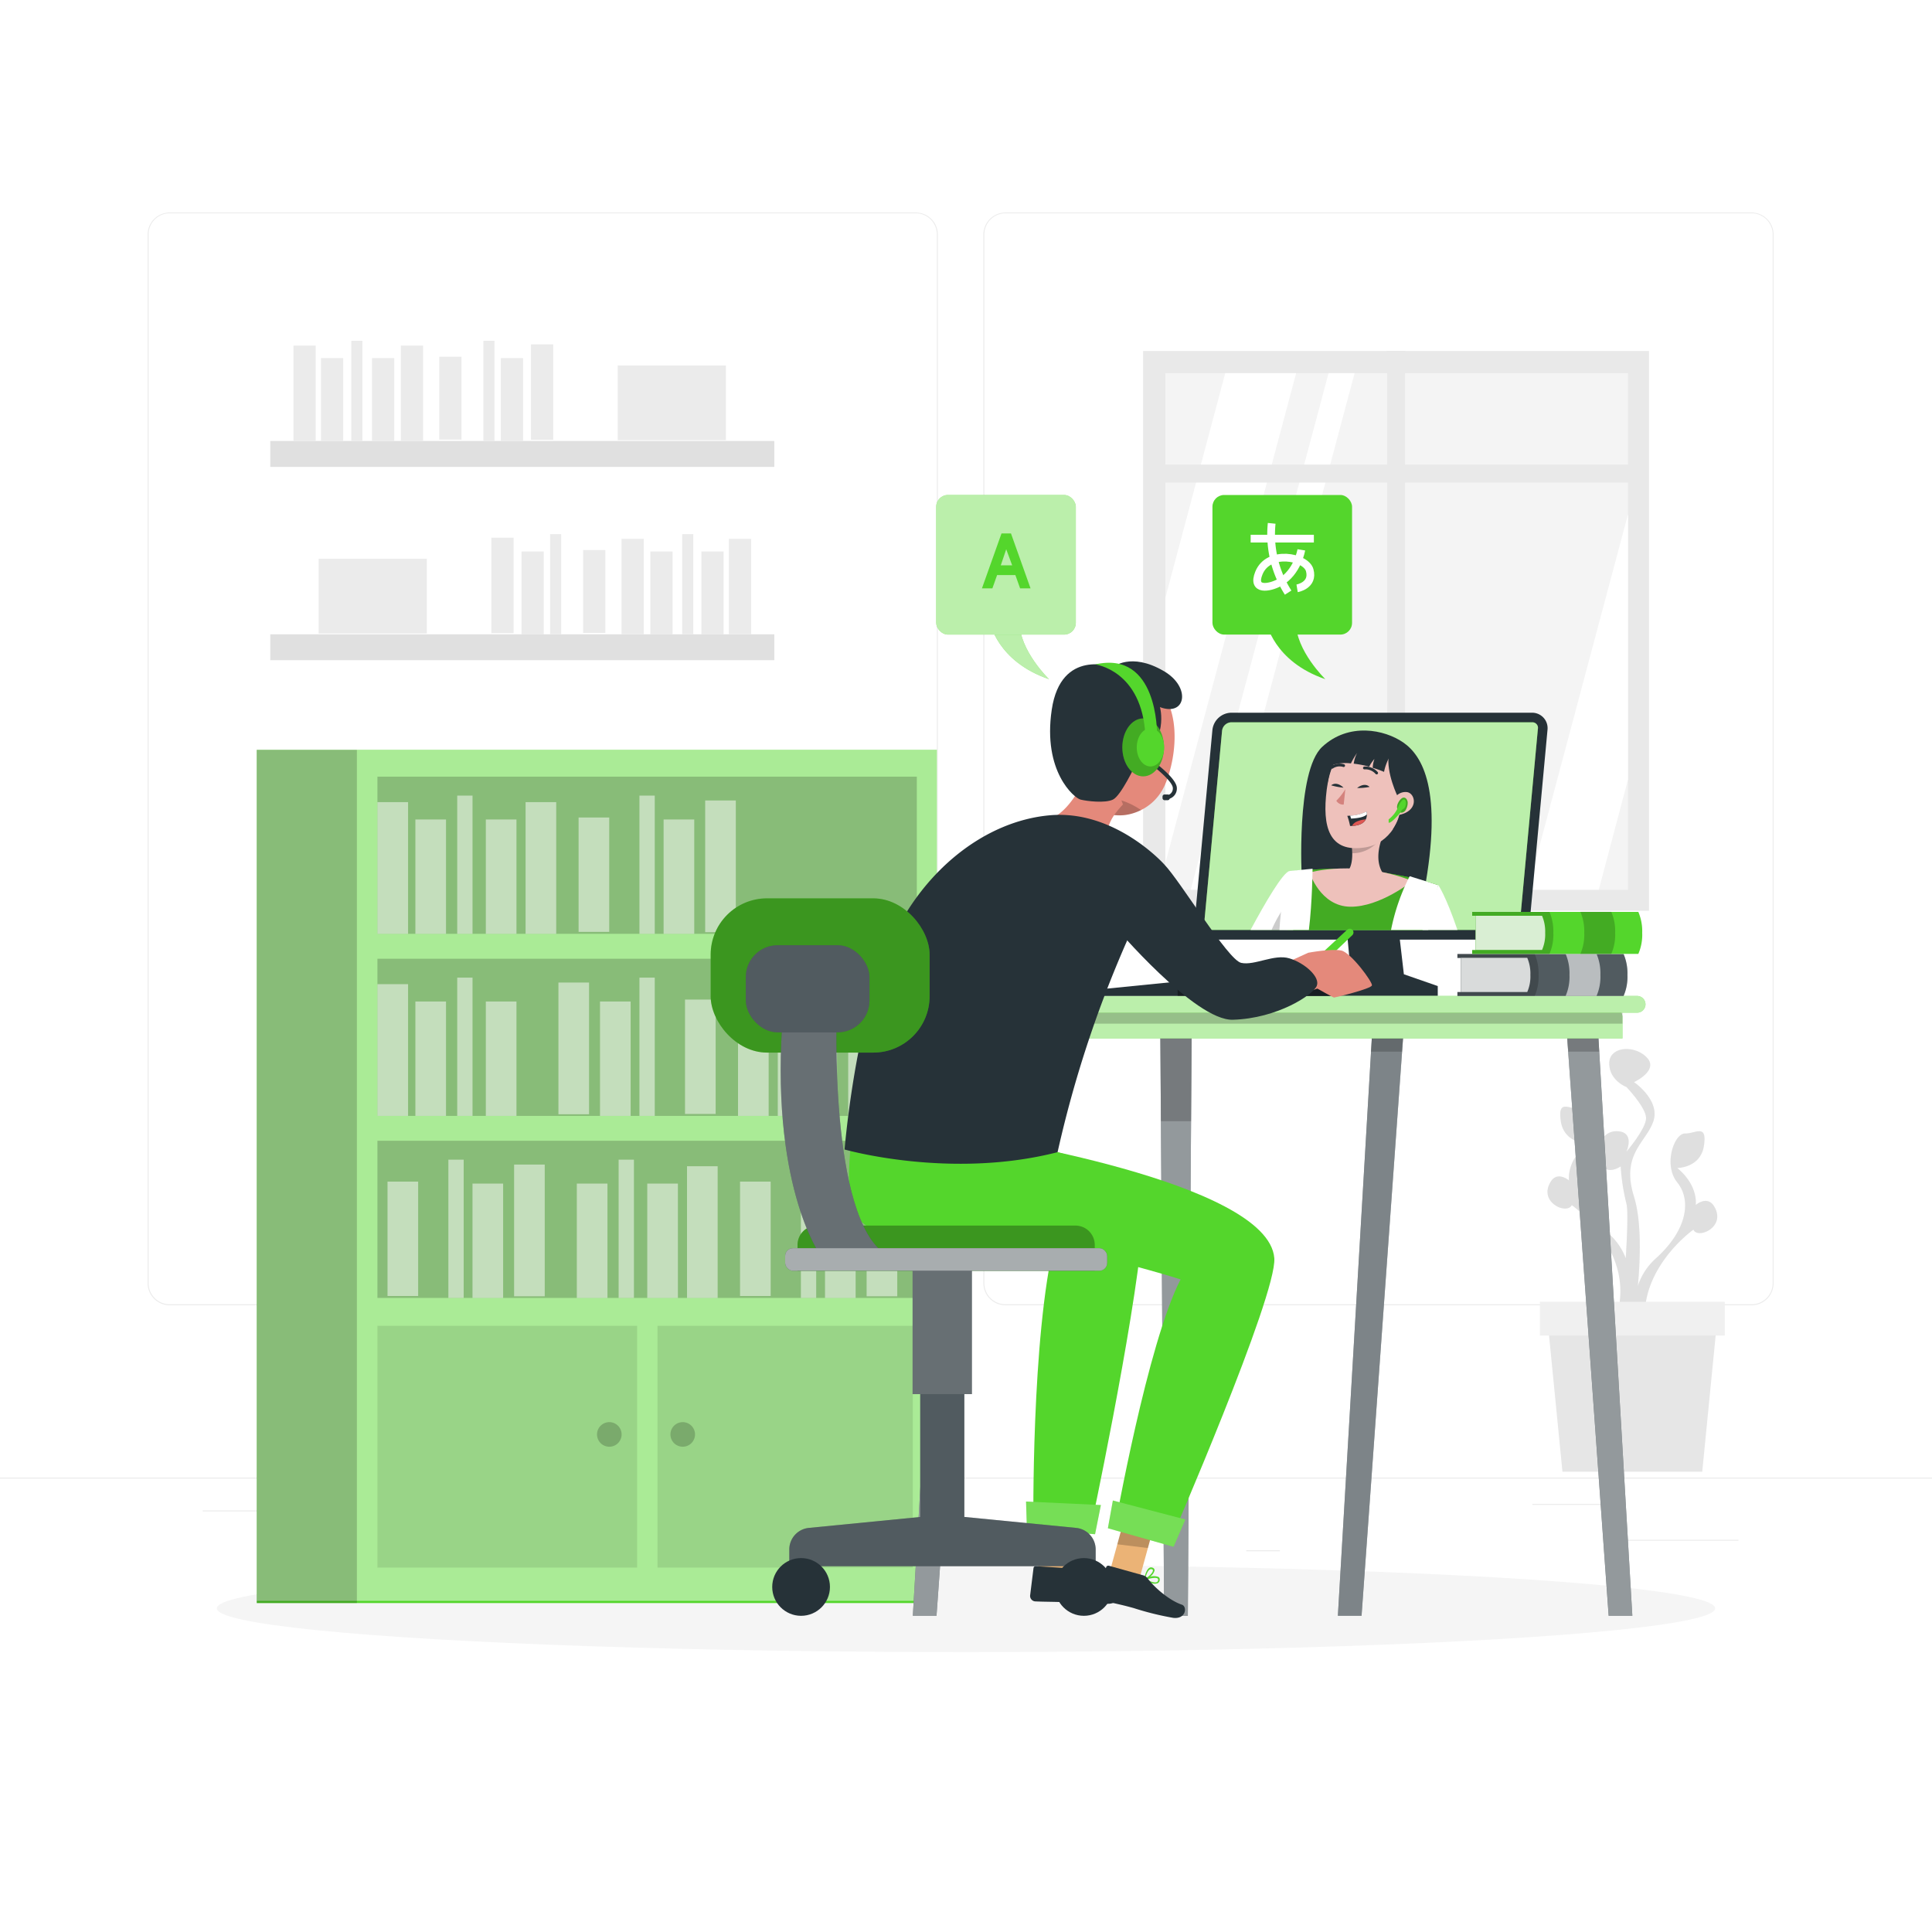 <svg class="animated" id="freepik_stories-learning-languages" xmlns="http://www.w3.org/2000/svg" viewBox="0 0 500 500" version="1.1" xmlns:xlink="http://www.w3.org/1999/xlink" xmlns:svgjs="http://svgjs.com/svgjs"><style>svg#freepik_stories-learning-languages:not(.animated) .animable {opacity: 0;}svg#freepik_stories-learning-languages.animated #freepik--background-complete--inject-62 {animation: 1s 1 forwards cubic-bezier(.36,-0.01,.5,1.38) slideDown;animation-delay: 0s;}svg#freepik_stories-learning-languages.animated #freepik--Shadow--inject-62 {animation: 1s 1 forwards cubic-bezier(.36,-0.01,.5,1.38) slideLeft;animation-delay: 0s;}svg#freepik_stories-learning-languages.animated #freepik--Bookshelf--inject-62 {animation: 1s 1 forwards cubic-bezier(.36,-0.01,.5,1.38) slideUp;animation-delay: 0s;}svg#freepik_stories-learning-languages.animated #freepik--Table--inject-62 {animation: 1s 1 forwards cubic-bezier(.36,-0.01,.5,1.38) slideDown;animation-delay: 0s;}svg#freepik_stories-learning-languages.animated #freepik--speech-bubble-2--inject-62 {animation: 1s 1 forwards cubic-bezier(.36,-0.01,.5,1.38) slideUp;animation-delay: 0s;}svg#freepik_stories-learning-languages.animated #freepik--speech-bubble-1--inject-62 {animation: 1s 1 forwards cubic-bezier(.36,-0.01,.5,1.38) slideDown;animation-delay: 0s;}svg#freepik_stories-learning-languages.animated #freepik--Character--inject-62 {animation: 1s 1 forwards cubic-bezier(.36,-0.01,.5,1.38) slideDown;animation-delay: 0s;}svg#freepik_stories-learning-languages.animated #freepik--Chair--inject-62 {animation: 1s 1 forwards cubic-bezier(.36,-0.01,.5,1.38) slideLeft;animation-delay: 0s;}            @keyframes slideDown {                0% {                    opacity: 0;                    transform: translateY(-30px);                }                100% {                    opacity: 1;                    transform: translateY(0);                }            }                    @keyframes slideLeft {                0% {                    opacity: 0;                    transform: translateX(-30px);                }                100% {                    opacity: 1;                    transform: translateX(0);                }            }                    @keyframes slideUp {                0% {                    opacity: 0;                    transform: translateY(30px);                }                100% {                    opacity: 1;                    transform: inherit;                }            }        </style><g id="freepik--background-complete--inject-62" class="animable" style="transform-origin: 250px 228.23px;"><rect y="382.4" width="500" height="0.25" style="fill: rgb(235, 235, 235); transform-origin: 250px 382.525px;" id="eluwp7uwrrlk" class="animable"></rect><rect x="416.78" y="398.49" width="33.12" height="0.25" style="fill: rgb(235, 235, 235); transform-origin: 433.34px 398.615px;" id="eld9bl1lx5dlw" class="animable"></rect><rect x="322.53" y="401.21" width="8.69" height="0.25" style="fill: rgb(235, 235, 235); transform-origin: 326.875px 401.335px;" id="el15v7ibeuuwo" class="animable"></rect><rect x="396.59" y="389.21" width="19.19" height="0.25" style="fill: rgb(235, 235, 235); transform-origin: 406.185px 389.335px;" id="elt9uqjwicm6i" class="animable"></rect><rect x="52.46" y="390.89" width="43.19" height="0.25" style="fill: rgb(235, 235, 235); transform-origin: 74.055px 391.015px;" id="el12w811e9dahh" class="animable"></rect><rect x="104.56" y="390.89" width="6.33" height="0.25" style="fill: rgb(235, 235, 235); transform-origin: 107.725px 391.015px;" id="elyaq326a97sj" class="animable"></rect><rect x="131.47" y="395.11" width="93.68" height="0.25" style="fill: rgb(235, 235, 235); transform-origin: 178.31px 395.235px;" id="ele8pprg2slc" class="animable"></rect><path d="M237,337.8H43.91a5.71,5.71,0,0,1-5.7-5.71V60.66A5.71,5.71,0,0,1,43.91,55H237a5.71,5.71,0,0,1,5.71,5.71V332.09A5.71,5.71,0,0,1,237,337.8ZM43.91,55.2a5.46,5.46,0,0,0-5.45,5.46V332.09a5.46,5.46,0,0,0,5.45,5.46H237a5.47,5.47,0,0,0,5.46-5.46V60.66A5.47,5.47,0,0,0,237,55.2Z" style="fill: rgb(235, 235, 235); transform-origin: 140.46px 196.4px;" id="el0dd41tgjwlb" class="animable"></path><path d="M453.31,337.8H260.21a5.72,5.72,0,0,1-5.71-5.71V60.66A5.72,5.72,0,0,1,260.21,55h193.1A5.71,5.71,0,0,1,459,60.66V332.09A5.71,5.71,0,0,1,453.31,337.8ZM260.21,55.2a5.47,5.47,0,0,0-5.46,5.46V332.09a5.47,5.47,0,0,0,5.46,5.46h193.1a5.47,5.47,0,0,0,5.46-5.46V60.66a5.47,5.47,0,0,0-5.46-5.46Z" style="fill: rgb(235, 235, 235); transform-origin: 356.75px 196.4px;" id="elogcrspfcua" class="animable"></path><rect x="69.95" y="114.13" width="130.44" height="6.7" style="fill: rgb(224, 224, 224); transform-origin: 135.17px 117.48px;" id="el2mkckrx9mpw" class="animable"></rect><rect x="75.95" y="89.43" width="5.75" height="24.7" style="fill: rgb(235, 235, 235); transform-origin: 78.825px 101.78px;" id="elkccbq12w8mk" class="animable"></rect><rect x="103.74" y="89.43" width="5.75" height="24.7" style="fill: rgb(235, 235, 235); transform-origin: 106.615px 101.78px;" id="el5aaswbqfzdx" class="animable"></rect><g id="elpyut466u1pi"><rect x="137.42" y="89.12" width="5.75" height="24.7" style="fill: rgb(235, 235, 235); transform-origin: 140.295px 101.47px; transform: rotate(-9.78deg);" class="animable"></rect></g><rect x="83.07" y="92.68" width="5.75" height="21.45" style="fill: rgb(235, 235, 235); transform-origin: 85.945px 103.405px;" id="eljtbg3a15ush" class="animable"></rect><rect x="96.28" y="92.68" width="5.75" height="21.45" style="fill: rgb(235, 235, 235); transform-origin: 99.155px 103.405px;" id="ele4dacyryyph" class="animable"></rect><rect x="129.62" y="92.68" width="5.75" height="21.45" style="fill: rgb(235, 235, 235); transform-origin: 132.495px 103.405px;" id="el5kws1dtgx9t" class="animable"></rect><g id="eljgted00t3a"><rect x="113.68" y="92.32" width="5.75" height="21.45" style="fill: rgb(235, 235, 235); transform-origin: 116.555px 103.045px; transform: rotate(-12.53deg);" class="animable"></rect></g><rect x="90.92" y="88.2" width="2.87" height="25.93" style="fill: rgb(235, 235, 235); transform-origin: 92.355px 101.165px;" id="el2iwitmsdmb1" class="animable"></rect><rect x="125.1" y="88.2" width="2.87" height="25.93" style="fill: rgb(235, 235, 235); transform-origin: 126.535px 101.165px;" id="elj9b7ujki6ga" class="animable"></rect><rect x="159.87" y="94.58" width="28" height="19.33" style="fill: rgb(235, 235, 235); transform-origin: 173.87px 104.245px;" id="eltdjzbdg5sm" class="animable"></rect><g id="el7ruhqwisecs"><rect x="69.95" y="164.16" width="130.44" height="6.7" style="fill: rgb(224, 224, 224); transform-origin: 135.17px 167.51px; transform: rotate(180deg);" class="animable"></rect></g><g id="elv9zi4pzy2e"><rect x="188.64" y="139.46" width="5.75" height="24.7" style="fill: rgb(235, 235, 235); transform-origin: 191.515px 151.81px; transform: rotate(180deg);" class="animable"></rect></g><g id="ellkeqscwv08"><rect x="160.85" y="139.46" width="5.75" height="24.7" style="fill: rgb(235, 235, 235); transform-origin: 163.725px 151.81px; transform: rotate(180deg);" class="animable"></rect></g><g id="elwa3c6vngg6"><rect x="127.17" y="139.15" width="5.75" height="24.7" style="fill: rgb(235, 235, 235); transform-origin: 130.045px 151.5px; transform: rotate(-170.22deg);" class="animable"></rect></g><g id="el788d1ud53b"><rect x="181.52" y="142.72" width="5.75" height="21.45" style="fill: rgb(235, 235, 235); transform-origin: 184.395px 153.445px; transform: rotate(180deg);" class="animable"></rect></g><g id="el249s9bm3uny"><rect x="168.31" y="142.72" width="5.75" height="21.45" style="fill: rgb(235, 235, 235); transform-origin: 171.185px 153.445px; transform: rotate(180deg);" class="animable"></rect></g><g id="eldvxf177k3hk"><rect x="134.97" y="142.72" width="5.75" height="21.45" style="fill: rgb(235, 235, 235); transform-origin: 137.845px 153.445px; transform: rotate(180deg);" class="animable"></rect></g><g id="el5pnxa2v4yw6"><rect x="150.91" y="142.35" width="5.75" height="21.45" style="fill: rgb(235, 235, 235); transform-origin: 153.785px 153.075px; transform: rotate(-167.47deg);" class="animable"></rect></g><g id="elh2y74o4285t"><rect x="176.55" y="138.23" width="2.87" height="25.93" style="fill: rgb(235, 235, 235); transform-origin: 177.985px 151.195px; transform: rotate(180deg);" class="animable"></rect></g><g id="el6qbahts7szc"><rect x="142.37" y="138.23" width="2.87" height="25.93" style="fill: rgb(235, 235, 235); transform-origin: 143.805px 151.195px; transform: rotate(180deg);" class="animable"></rect></g><g id="elpx7gvrrrups"><rect x="82.46" y="144.61" width="28" height="19.33" style="fill: rgb(235, 235, 235); transform-origin: 96.46px 154.275px; transform: rotate(180deg);" class="animable"></rect></g><rect x="295.84" y="90.84" width="130.92" height="144.87" style="fill: rgb(233, 233, 233); transform-origin: 361.3px 163.275px;" id="elqbp1pijcqj" class="animable"></rect><rect x="301.6" y="96.58" width="119.74" height="133.69" style="fill: rgb(244, 244, 244); transform-origin: 361.47px 163.425px;" id="el7q9oeoc4ghr" class="animable"></rect><polygon points="335.44 96.58 301.6 223.32 301.6 154.71 317.09 96.58 335.44 96.58" style="fill: rgb(255, 255, 255); transform-origin: 318.52px 159.95px;" id="el5iyrs7ubqt8" class="animable"></polygon><polygon points="350.57 96.58 314.88 230.27 308.15 230.27 343.83 96.58 350.57 96.58" style="fill: rgb(255, 255, 255); transform-origin: 329.36px 163.425px;" id="elj4ow7782188" class="animable"></polygon><polygon points="421.34 133.04 421.34 201.66 413.76 230.27 395.4 230.27 421.34 133.04" style="fill: rgb(255, 255, 255); transform-origin: 408.37px 181.655px;" id="elddns1lvvj5t" class="animable"></polygon><rect x="358.97" y="90.84" width="4.65" height="144.87" style="fill: rgb(233, 233, 233); transform-origin: 361.295px 163.275px;" id="elrwm1vu0rj9e" class="animable"></rect><rect x="298.11" y="120.24" width="126.13" height="4.65" style="fill: rgb(233, 233, 233); transform-origin: 361.175px 122.565px;" id="eluuf8dzmmp4" class="animable"></rect><path d="M443.63,312.23c-1.8-3-4.77-.38-4.77-.38.43-5.68-4.8-9.57-4.8-9.57s6.07,0,6.92-5.79-2.12-3.1-4.9-3.14-5.69,8.09-2,12.66,2.68,12.36-5.78,19.87a16.48,16.48,0,0,0-4.42,6.9c.63-6.89,1-16.6-1-23.09-3.45-11,3.12-14,5-19.48s-5-10.16-5-10.16,6.5-3,3.33-6.35-9.74-2.93-9.74,1.5,4.45,6.12,4.45,6.12,5.08,5.29,5.08,8.05-5.08,8.68-5.08,8.68,2.32-5.08-2.33-5.29-6.14,5.92-4.24,8.68,5.08.42,5.08.42a53.45,53.45,0,0,0,1.46,9.53c.48,1.58.25,7.79-.15,14.25a16.09,16.09,0,0,0-4.12-6.12c-8.47-7.5-9.46-15.3-5.79-19.87s.76-12.69-2-12.65-5.74-2.66-4.9,3.14,6.92,5.79,6.92,5.79-5.22,3.89-4.8,9.57c0,0-3-2.58-4.76.38-3.22,5.29,4.23,8.58,5.48,6,0,0,15.79,11.18,12,27.27l.89,1.31c-.12,1.3-.19,2.08-.19,2.08l1.24-.53,1.4,2.07a48.27,48.27,0,0,0,.36,7l3.78-5.57c-3.81-16.1,12-27.28,12-27.28C439.39,320.81,446.84,317.53,443.63,312.23Z" style="fill: rgb(224, 224, 224); transform-origin: 422.458px 311.284px;" id="eldqmtimyqoaj" class="animable"></path><g id="elph0pg1y0nj"><path d="M443.63,312.23c-1.8-3-4.77-.38-4.77-.38.43-5.68-4.8-9.57-4.8-9.57s6.07,0,6.92-5.79-2.12-3.1-4.9-3.14-5.69,8.09-2,12.66,2.68,12.36-5.78,19.87a16.48,16.48,0,0,0-4.42,6.9c.63-6.89,1-16.6-1-23.09-3.45-11,3.12-14,5-19.48s-5-10.16-5-10.16,6.5-3,3.33-6.35-9.74-2.93-9.74,1.5,4.45,6.12,4.45,6.12,5.08,5.29,5.08,8.05-5.08,8.68-5.08,8.68,2.32-5.08-2.33-5.29-6.14,5.92-4.24,8.68,5.08.42,5.08.42a53.45,53.45,0,0,0,1.46,9.53c.48,1.58.25,7.79-.15,14.25a16.09,16.09,0,0,0-4.12-6.12c-8.47-7.5-9.46-15.3-5.79-19.87s.76-12.69-2-12.65-5.74-2.66-4.9,3.14,6.92,5.79,6.92,5.79-5.22,3.89-4.8,9.57c0,0-3-2.58-4.76.38-3.22,5.29,4.23,8.58,5.48,6,0,0,15.79,11.18,12,27.27l.89,1.31c-.12,1.3-.19,2.08-.19,2.08l1.24-.53,1.4,2.07a48.27,48.27,0,0,0,.36,7l3.78-5.57c-3.81-16.1,12-27.28,12-27.28C439.39,320.81,446.84,317.53,443.63,312.23Z" style="fill: rgb(224, 224, 224); opacity: 0.2; isolation: isolate; transform-origin: 422.458px 311.284px;" class="animable"></path></g><polygon points="440.54 380.88 404.36 380.88 400.46 341.27 444.44 341.27 440.54 380.88" style="fill: rgb(230, 230, 230); transform-origin: 422.45px 361.075px;" id="el9gvpe62c3f" class="animable"></polygon><rect x="398.53" y="336.9" width="47.84" height="8.74" style="fill: rgb(240, 240, 240); transform-origin: 422.45px 341.27px;" id="el4z8fk3g880i" class="animable"></rect></g><g id="freepik--Shadow--inject-62" class="animable" style="transform-origin: 250px 416.24px;"><ellipse id="freepik--path--inject-62" cx="250" cy="416.24" rx="193.89" ry="11.32" style="fill: rgb(245, 245, 245); transform-origin: 250px 416.24px;" class="animable"></ellipse></g><g id="freepik--Bookshelf--inject-62" class="animable" style="transform-origin: 154.51px 304.47px;"><g id="eld4n84ke18a8"><rect x="66.45" y="194.07" width="176.02" height="220.8" style="fill: rgb(84, 214, 44); transform-origin: 154.46px 304.47px; transform: rotate(180deg);" class="animable"></rect></g><g id="el6v28lkyq53c"><rect x="66.45" y="194.07" width="176.12" height="220.23" style="fill: rgb(255, 255, 255); opacity: 0.5; transform-origin: 154.51px 304.185px;" class="animable"></rect></g><g id="elzrniwxzlkjg"><rect x="97.68" y="201" width="139.59" height="40.67" style="opacity: 0.2; isolation: isolate; transform-origin: 167.475px 221.335px;" class="animable"></rect></g><g id="el1ca3xfywyb4"><rect x="97.68" y="207.59" width="7.93" height="34.09" style="fill: rgb(255, 255, 255); opacity: 0.5; transform-origin: 101.645px 224.635px;" class="animable"></rect></g><g id="elctsi5dez26"><rect x="136.02" y="207.59" width="7.93" height="34.09" style="fill: rgb(255, 255, 255); opacity: 0.5; transform-origin: 139.985px 224.635px;" class="animable"></rect></g><g id="eljgdnqf6wx2g"><rect x="182.5" y="207.16" width="7.93" height="34.09" style="fill: rgb(255, 255, 255); opacity: 0.5; transform-origin: 186.465px 224.205px; transform: rotate(-9.78deg);" class="animable"></rect></g><g id="el678ap7ni9f2"><rect x="107.5" y="212.08" width="7.93" height="29.6" style="fill: rgb(255, 255, 255); opacity: 0.5; transform-origin: 111.465px 226.88px;" class="animable"></rect></g><g id="elg99ggmzqg3m"><rect x="125.73" y="212.08" width="7.93" height="29.6" style="fill: rgb(255, 255, 255); opacity: 0.5; transform-origin: 129.695px 226.88px;" class="animable"></rect></g><g id="elo9uhpt4jcyn"><rect x="171.74" y="212.08" width="7.93" height="29.6" style="fill: rgb(255, 255, 255); opacity: 0.5; transform-origin: 175.705px 226.88px;" class="animable"></rect></g><g id="eldq4n14cj1yl"><rect x="149.74" y="211.57" width="7.93" height="29.6" style="fill: rgb(255, 255, 255); opacity: 0.5; transform-origin: 153.705px 226.37px; transform: rotate(-12.53deg);" class="animable"></rect></g><g id="elbbt5mozd87l"><rect x="118.33" y="205.9" width="3.96" height="35.78" style="fill: rgb(255, 255, 255); opacity: 0.5; transform-origin: 120.31px 223.79px;" class="animable"></rect></g><g id="elxhozkkyez1o"><rect x="165.49" y="205.9" width="3.96" height="35.78" style="fill: rgb(255, 255, 255); opacity: 0.5; transform-origin: 167.47px 223.79px;" class="animable"></rect></g><g id="elg7ujdzjdns8"><rect x="97.68" y="248.12" width="139.59" height="40.67" style="opacity: 0.2; isolation: isolate; transform-origin: 167.475px 268.455px; transform: rotate(180deg);" class="animable"></rect></g><g id="elf5gowumdu1"><rect x="229.34" y="254.7" width="7.93" height="34.09" style="fill: rgb(255, 255, 255); opacity: 0.5; transform-origin: 233.305px 271.745px; transform: rotate(180deg);" class="animable"></rect></g><g id="elw81ph0erup"><rect x="191" y="254.7" width="7.93" height="34.09" style="fill: rgb(255, 255, 255); opacity: 0.5; transform-origin: 194.965px 271.745px; transform: rotate(180deg);" class="animable"></rect></g><g id="elpt8ebxbv73q"><rect x="144.52" y="254.28" width="7.93" height="34.09" style="fill: rgb(255, 255, 255); opacity: 0.5; transform-origin: 148.485px 271.325px; transform: rotate(-170.22deg);" class="animable"></rect></g><g id="elciglnr9n2ak"><rect x="219.51" y="259.19" width="7.93" height="29.6" style="fill: rgb(255, 255, 255); opacity: 0.5; transform-origin: 223.475px 273.99px; transform: rotate(180deg);" class="animable"></rect></g><g id="elldvt1xucm5r"><rect x="201.29" y="259.19" width="7.93" height="29.6" style="fill: rgb(255, 255, 255); opacity: 0.5; transform-origin: 205.255px 273.99px; transform: rotate(180deg);" class="animable"></rect></g><g id="el5v9c6p95488"><rect x="155.28" y="259.19" width="7.93" height="29.6" style="fill: rgb(255, 255, 255); opacity: 0.5; transform-origin: 159.245px 273.99px; transform: rotate(180deg);" class="animable"></rect></g><g id="el6kr5smoyelq"><rect x="177.28" y="258.69" width="7.93" height="29.6" style="fill: rgb(255, 255, 255); opacity: 0.5; transform-origin: 181.245px 273.49px; transform: rotate(-167.47deg);" class="animable"></rect></g><g id="elqybtp8lr91b"><rect x="212.66" y="253.01" width="3.96" height="35.78" style="fill: rgb(255, 255, 255); opacity: 0.5; transform-origin: 214.64px 270.9px; transform: rotate(180deg);" class="animable"></rect></g><g id="elyksoflcivof"><rect x="165.49" y="253.01" width="3.96" height="35.78" style="fill: rgb(255, 255, 255); opacity: 0.5; transform-origin: 167.47px 270.9px; transform: rotate(180deg);" class="animable"></rect></g><g id="el6cc01ijp0x5"><rect x="97.68" y="254.7" width="7.93" height="34.09" style="fill: rgb(255, 255, 255); opacity: 0.5; transform-origin: 101.645px 271.745px;" class="animable"></rect></g><g id="eln4lcisomrgs"><rect x="107.5" y="259.19" width="7.93" height="29.6" style="fill: rgb(255, 255, 255); opacity: 0.5; transform-origin: 111.465px 273.99px;" class="animable"></rect></g><g id="el2s124x5qlis"><rect x="125.73" y="259.19" width="7.93" height="29.6" style="fill: rgb(255, 255, 255); opacity: 0.5; transform-origin: 129.695px 273.99px;" class="animable"></rect></g><g id="el3clstfzviyl"><rect x="118.33" y="253.01" width="3.96" height="35.78" style="fill: rgb(255, 255, 255); opacity: 0.5; transform-origin: 120.31px 270.9px;" class="animable"></rect></g><g id="el26e8egk5jy7"><rect x="97.68" y="295.23" width="139.59" height="40.67" style="opacity: 0.2; isolation: isolate; transform-origin: 167.475px 315.565px;" class="animable"></rect></g><g id="elytfvrzliqqj"><g style="opacity: 0.5; transform-origin: 166.111px 318.015px;" class="animable"><rect x="177.8" y="301.82" width="7.93" height="34.09" style="fill: rgb(255, 255, 255); transform-origin: 181.765px 318.865px;" id="ela8mvze2m6pu" class="animable"></rect><g id="elzxarwhlsuf"><rect x="224.28" y="301.39" width="7.93" height="34.09" style="fill: rgb(255, 255, 255); transform-origin: 228.245px 318.435px; transform: rotate(-9.78deg);" class="animable"></rect></g><rect x="149.28" y="306.31" width="7.93" height="29.6" style="fill: rgb(255, 255, 255); transform-origin: 153.245px 321.11px;" id="elgmla4n3l2a" class="animable"></rect><rect x="167.51" y="306.31" width="7.93" height="29.6" style="fill: rgb(255, 255, 255); transform-origin: 171.475px 321.11px;" id="eltnmhukl75x" class="animable"></rect><rect x="213.51" y="306.31" width="7.93" height="29.6" style="fill: rgb(255, 255, 255); transform-origin: 217.475px 321.11px;" id="eleof7yxw40tp" class="animable"></rect><g id="elf9z3hbobsq5"><rect x="191.52" y="305.8" width="7.93" height="29.6" style="fill: rgb(255, 255, 255); transform-origin: 195.485px 320.6px; transform: rotate(-12.53deg);" class="animable"></rect></g><rect x="160.1" y="300.12" width="3.96" height="35.78" style="fill: rgb(255, 255, 255); transform-origin: 162.08px 318.01px;" id="elfinqahguui" class="animable"></rect><rect x="207.27" y="300.12" width="3.96" height="35.78" style="fill: rgb(255, 255, 255); transform-origin: 209.25px 318.01px;" id="elxlyn801mlf" class="animable"></rect><g id="elxbskuwiuji"><rect x="133.05" y="301.39" width="7.93" height="34.09" style="fill: rgb(255, 255, 255); transform-origin: 137.015px 318.435px; transform: rotate(-9.78deg);" class="animable"></rect></g><rect x="122.28" y="306.31" width="7.93" height="29.6" style="fill: rgb(255, 255, 255); transform-origin: 126.245px 321.11px;" id="elctpf5p862bm" class="animable"></rect><g id="elikbnjqiufik"><rect x="100.29" y="305.8" width="7.93" height="29.6" style="fill: rgb(255, 255, 255); transform-origin: 104.255px 320.6px; transform: rotate(-12.53deg);" class="animable"></rect></g><rect x="116.04" y="300.12" width="3.96" height="35.78" style="fill: rgb(255, 255, 255); transform-origin: 118.02px 318.01px;" id="elxo9480n9xzj" class="animable"></rect></g></g><g id="elj3vdgs49kp"><rect x="66.45" y="194.07" width="25.91" height="220.8" style="opacity: 0.2; isolation: isolate; transform-origin: 79.405px 304.47px; transform: rotate(180deg);" class="animable"></rect></g><g id="el21n6iz85f2d"><rect x="170.16" y="343.12" width="66.07" height="62.57" style="opacity: 0.1; isolation: isolate; transform-origin: 203.195px 374.405px;" class="animable"></rect></g><g id="eln8ju1m7tqid"><rect x="97.68" y="343.12" width="67.21" height="62.57" style="opacity: 0.1; isolation: isolate; transform-origin: 131.285px 374.405px;" class="animable"></rect></g><g id="elzb6cdl3kjsa"><path d="M160.87,371.23a3.18,3.18,0,1,1-3.18-3.18A3.18,3.18,0,0,1,160.87,371.23Z" style="opacity: 0.2; isolation: isolate; transform-origin: 157.69px 371.23px;" class="animable"></path></g><g id="el9stgqv9cdth"><path d="M179.87,371.23a3.18,3.18,0,1,1-3.18-3.18A3.18,3.18,0,0,1,179.87,371.23Z" style="opacity: 0.2; isolation: isolate; transform-origin: 176.69px 371.23px;" class="animable"></path></g></g><g id="freepik--Table--inject-62" class="animable" style="transform-origin: 329.345px 301.305px;"><polygon points="359.04 215.35 346.19 215.35 349.61 252.14 329.29 255.19 329.29 257.75 372.09 257.75 372.09 255.19 363.32 252.14 359.04 215.35" style="fill: rgb(38, 50, 56); transform-origin: 350.69px 236.55px;" id="elmgmdesdsgrj" class="animable"></polygon><path d="M309.15,238.7a4,4,0,0,0,4,4.47H391a5,5,0,0,0,4.87-4.47l4.62-49.8a4.08,4.08,0,0,0-.1-1.45,4,4,0,0,0-3.93-3H318.64a5,5,0,0,0-4.87,4.47Z" style="fill: rgb(38, 50, 56); transform-origin: 354.818px 213.81px;" id="el0yjh9fv6o3f" class="animable"></path><path d="M391,240.67a2.49,2.49,0,0,0,2.38-2.2l4.62-49.8a1.71,1.71,0,0,0,0-.61,1.46,1.46,0,0,0-1.5-1.13H318.64a2.48,2.48,0,0,0-2.37,2.2l-4.62,49.8a1.61,1.61,0,0,0,.38,1.26,1.5,1.5,0,0,0,1.16.48Z" style="fill: rgb(84, 214, 44); transform-origin: 354.832px 213.8px;" id="elydumor4eki" class="animable"></path><g id="elrmofzqr9wj"><path d="M391,240.67a2.49,2.49,0,0,0,2.38-2.2l4.62-49.8a1.71,1.71,0,0,0,0-.61,1.46,1.46,0,0,0-1.5-1.13H318.64a2.48,2.48,0,0,0-2.37,2.2l-4.62,49.8a1.61,1.61,0,0,0,.38,1.26,1.5,1.5,0,0,0,1.16.48Z" style="fill: rgb(255, 255, 255); opacity: 0.6; isolation: isolate; transform-origin: 354.832px 213.8px;" class="animable"></path></g><path d="M336.91,227.48s-1.58-27.84,5.28-34.2,16.1-4.51,21-1.11,10.28,12.23,5.4,38.47Z" style="fill: rgb(38, 50, 56); transform-origin: 353.632px 209.85px;" id="eljlk1og3lmlr" class="animable"></path><path d="M368.41,240.67a.5.5,0,0,1,0-.13q.89-2.85,2-6.15c.55-1.67,1.14-3.44,1.8-5.31a84.82,84.82,0,0,0-12-2.89,92,92,0,0,0-12.94-1.36c-5.61-.05-12.05.58-12.05.58s-.92.22-1.49,6.17c-.2,2.14-.4,5.11-.51,9.09Z" style="fill: rgb(84, 214, 44); transform-origin: 352.715px 232.749px;" id="eluff8q9nkvpo" class="animable"></path><path d="M368.41,240.67a.5.5,0,0,1,0-.13q.89-2.85,2-6.15c.55-1.67,1.14-3.44,1.8-5.31a84.82,84.82,0,0,0-12-2.89,92,92,0,0,0-12.94-1.36c-5.61-.05-12.05.58-12.05.58s-.92.22-1.49,6.17c-.18,1.92-.35,5-.44,9.09Z" style="fill: rgb(84, 214, 44); transform-origin: 352.75px 232.749px;" id="ellgwmqkvbfb" class="animable"></path><g id="elypxa6xh76tk"><g style="opacity: 0.2; isolation: isolate; transform-origin: 352.715px 232.749px;" class="animable"><path d="M368.41,240.67a.5.5,0,0,1,0-.13q.89-2.85,2-6.15c.55-1.67,1.14-3.44,1.8-5.31a84.82,84.82,0,0,0-12-2.89,92,92,0,0,0-12.94-1.36c-5.61-.05-12.05.58-12.05.58s-.92.22-1.49,6.17c-.2,2.14-.4,5.11-.51,9.09Z" id="elxl96wiowlyd" class="animable" style="transform-origin: 352.715px 232.749px;"></path><path d="M368.41,240.67a.5.5,0,0,1,0-.13q.89-2.85,2-6.15c.55-1.67,1.14-3.44,1.8-5.31a84.82,84.82,0,0,0-12-2.89,92,92,0,0,0-12.94-1.36c-5.61-.05-12.05.58-12.05.58s-.92.22-1.49,6.17c-.18,1.92-.35,5-.44,9.09Z" id="eltm81ji35ah" class="animable" style="transform-origin: 352.75px 232.749px;"></path></g></g><path d="M334.67,240.67h0l-.5-8.26-.43-7c-1.72.34-6.29,8.17-10.1,15.26Z" style="fill: rgb(255, 255, 255); transform-origin: 329.155px 233.04px;" id="elfc5iuxyrehh" class="animable"></path><g id="elsyen065xg5c"><path d="M334.67,240.67h0l-.5-8.26a33.69,33.69,0,0,0-5.09,8.27Z" style="opacity: 0.2; isolation: isolate; transform-origin: 331.875px 236.545px;" class="animable"></path></g><path d="M377.19,240.67c-3.06-8.95-4.95-11.59-4.95-11.59l-4.11,11.59Z" style="fill: rgb(255, 255, 255); transform-origin: 372.66px 234.875px;" id="elaj8pqcdogrb" class="animable"></path><path d="M349.7,231.19c7.1-.91,9.24-3.94,9.24-3.94-4.51-4.25-.76-11.62-.76-11.62l-8.55,1.59a25.33,25.33,0,0,1,.33,3.6c.06,5.19-2.28,5.25-2.28,5.25C346.18,228.88,349.7,231.19,349.7,231.19Z" style="fill: rgb(238, 193, 187); transform-origin: 353.124px 223.41px;" id="el56gyp4y93hu" class="animable"></path><g id="elxoeii6mmig"><path d="M349.63,217.22a25.33,25.33,0,0,1,.33,3.6c5.78,0,8.22-5.19,8.22-5.19Z" style="opacity: 0.2; isolation: isolate; transform-origin: 353.905px 218.225px;" class="animable"></path></g><path d="M354.35,193.31c-7.43-.4-10,3.45-11,11.08-1.2,9.53.55,16.45,10,14.91C366.07,217.22,366.7,194,354.35,193.31Z" style="fill: rgb(238, 193, 187); transform-origin: 353.139px 206.398px;" id="el3o88uhg2mmg" class="animable"></path><path d="M348.17,204.23a15.47,15.47,0,0,1-2.33,3,2.06,2.06,0,0,0,1.91,1Z" style="fill: rgb(212, 130, 125); transform-origin: 347.005px 206.232px;" id="elsktg3n478f" class="animable"></path><path d="M353.11,198.75a3.86,3.86,0,0,1,3.16,1.3" style="fill: none; stroke: rgb(38, 50, 56); stroke-linecap: round; stroke-linejoin: round; stroke-width: 0.725px; transform-origin: 354.69px 199.396px;" id="el5cdtltly6sw" class="animable"></path><path d="M347.73,198.14a3.49,3.49,0,0,0-3,.44" style="fill: none; stroke: rgb(38, 50, 56); stroke-linecap: round; stroke-linejoin: round; stroke-width: 0.725px; transform-origin: 346.23px 198.28px;" id="eltd1prjf0lad" class="animable"></path><path d="M348.68,211.13a18.6,18.6,0,0,1,.72,2.63l.48,0c2.18-.1,3.16-.86,3.58-1.68a2.71,2.71,0,0,0,.28-1.3,2.6,2.6,0,0,0-.09-.76,10,10,0,0,1-4.23,1.08C349,211.13,348.68,211.13,348.68,211.13Z" style="fill: rgb(38, 50, 56); transform-origin: 351.211px 211.89px;" id="elhh933r74pz8" class="animable"></path><path d="M349.42,211.08l.23.77c2.05-.1,3.48-.44,4.09-1.09a2.6,2.6,0,0,0-.09-.76A10,10,0,0,1,349.42,211.08Z" style="fill: rgb(255, 255, 255); transform-origin: 351.581px 210.925px;" id="elqn1go5kz86" class="animable"></path><path d="M349.88,213.74c2.18-.1,3.16-.86,3.58-1.68a6.87,6.87,0,0,0-2.39.59A2.66,2.66,0,0,0,349.88,213.74Z" style="fill: rgb(222, 87, 83); transform-origin: 351.67px 212.9px;" id="el544liv0kt75" class="animable"></path><path d="M361.79,206.29s-3.14-6.3-2.36-11c0,0-14.4-6.82-15.94,8.09,0,0-.71-13.35,12.08-12.95s11.72,19.09,4.81,24.3C360.38,214.74,363.73,210.22,361.79,206.29Z" style="fill: rgb(38, 50, 56); transform-origin: 354.456px 202.576px;" id="elc8fqk86dqyp" class="animable"></path><path d="M360.49,207.79a3.28,3.28,0,0,1,3.67-2.79c2.29.38,3.13,5.17-2.66,6C360.67,211.11,360.25,210.28,360.49,207.79Z" style="fill: rgb(238, 193, 187); transform-origin: 363.161px 207.991px;" id="el3lse76ius1" class="animable"></path><path d="M351.21,203.94s1.84-1.61,3.24-.29A16.32,16.32,0,0,1,351.21,203.94Z" style="fill: rgb(38, 50, 56); transform-origin: 352.83px 203.536px;" id="eltspbbmsc4y" class="animable"></path><path d="M347.7,203.85s-1.67-1.78-3.2-.61A16.84,16.84,0,0,0,347.7,203.85Z" style="fill: rgb(38, 50, 56); transform-origin: 346.1px 203.346px;" id="el5zkgvmcq679" class="animable"></path><path d="M365.53,228s-8.35,6.77-16.11,6.66-10.5-8.85-10.5-8.85S351,222.29,365.53,228Z" style="fill: rgb(238, 193, 187); transform-origin: 352.225px 229.699px;" id="elfy217yepzua" class="animable"></path><path d="M369.63,240.67c.75-4,1.61-8,2.6-11.59l-7.41-2.32A53.14,53.14,0,0,0,360,240.67Z" style="fill: rgb(255, 255, 255); transform-origin: 366.115px 233.715px;" id="el3j6kyixwv16" class="animable"></path><path d="M338.74,240.67c.89-7.32.95-15.84.95-15.84l-5.95.58c-1.47,4-2.25,9.52-2.63,15.26Z" style="fill: rgb(255, 255, 255); transform-origin: 335.4px 232.75px;" id="elxq927mykdt" class="animable"></path><path d="M351.21,191.61a10,10,0,0,0-8.83,7.45,11.4,11.4,0,0,1,7.24-1.49,18.75,18.75,0,0,1,1.59-2.7,8.58,8.58,0,0,0-.87,2.77,25.92,25.92,0,0,1,4,.77,9.65,9.65,0,0,1,1.37-2,7.33,7.33,0,0,0-.45,2.3,27.42,27.42,0,0,1,2.93,1.05,13.1,13.1,0,0,1,2.24-5.14S358.55,190.93,351.21,191.61Z" style="fill: rgb(38, 50, 56); transform-origin: 351.405px 195.643px;" id="elzal8v80uwu" class="animable"></path><path d="M361.86,209.85a.86.86,0,0,1-.07-.1,1.88,1.88,0,0,1-.21-1.19c.11-.87,1.41-3,2.42-1.76a1.67,1.67,0,0,1,.3,1.12,3.5,3.5,0,0,1-.43,1.55,1.47,1.47,0,0,1-1.06.84A1.08,1.08,0,0,1,361.86,209.85Z" style="fill: rgb(84, 214, 44); transform-origin: 362.933px 208.367px;" id="elm8xdna3in1e" class="animable"></path><g id="elh8g45duo4ds"><path d="M361.86,209.85a.86.86,0,0,1-.07-.1,1.88,1.88,0,0,1-.21-1.19c.11-.87,1.41-3,2.42-1.76a1.67,1.67,0,0,1,.3,1.12,3.5,3.5,0,0,1-.43,1.55,1.47,1.47,0,0,1-1.06.84A1.08,1.08,0,0,1,361.86,209.85Z" style="opacity: 0.2; isolation: isolate; transform-origin: 362.933px 208.367px;" class="animable"></path></g><path d="M362,208.48s.89-1.88,1.49-1.53.36,2-.22,2.32a1.76,1.76,0,0,0-.77.94s-2.47,3-3.12,2.69v-.84A8,8,0,0,0,362,208.48Z" style="fill: rgb(84, 214, 44); transform-origin: 361.609px 209.915px;" id="el9jbyzmp4tap" class="animable"></path><polygon points="346.24 418.16 352.37 418.16 363.38 264.92 355.25 264.92 346.24 418.16" style="fill: rgb(38, 50, 56); transform-origin: 354.81px 341.54px;" id="electnxiawxwe" class="animable"></polygon><g id="el1iwtpb1jfez"><polygon points="346.24 418.16 352.37 418.16 362.84 272.53 363.38 265.16 355.25 265.16 354.81 272.53 346.24 418.16" style="fill: rgb(255, 255, 255); opacity: 0.4; isolation: isolate; transform-origin: 354.81px 341.66px;" class="animable"></polygon></g><g id="elzwajhvb20jd"><polygon points="354.81 272.16 362.84 272.16 363.38 265.16 355.25 265.16 354.81 272.16" style="opacity: 0.2; isolation: isolate; transform-origin: 359.095px 268.66px;" class="animable"></polygon></g><polygon points="301.28 418.16 307.41 418.16 308.41 264.92 300.28 264.92 301.28 418.16" style="fill: rgb(38, 50, 56); transform-origin: 304.345px 341.54px;" id="elrn0mhekkbz" class="animable"></polygon><g id="el57wkw1nkhai"><polygon points="300.28 265.16 300.44 289.89 301.28 418.16 307.41 418.16 308.25 289.89 308.41 265.16 300.28 265.16" style="fill: rgb(255, 255, 255); opacity: 0.5; isolation: isolate; transform-origin: 304.345px 341.66px;" class="animable"></polygon></g><g id="elt9305sajev"><polygon points="300.28 265.16 300.44 290.16 308.25 290.16 308.41 265.16 300.28 265.16" style="opacity: 0.2; isolation: isolate; transform-origin: 304.345px 277.66px;" class="animable"></polygon></g><polygon points="236.24 418.16 242.37 418.16 253.38 264.92 245.25 264.92 236.24 418.16" style="fill: rgb(38, 50, 56); transform-origin: 244.81px 341.54px;" id="elvy5imn6hpgc" class="animable"></polygon><g id="el0qvtxu7st0tk"><polygon points="236.24 418.16 242.37 418.16 252.84 272.53 253.38 265.16 245.25 265.16 244.81 272.53 236.24 418.16" style="fill: rgb(255, 255, 255); opacity: 0.5; isolation: isolate; transform-origin: 244.81px 341.66px;" class="animable"></polygon></g><g id="elliz0wdpc15"><polygon points="244.81 272.16 252.84 272.16 253.38 265.16 245.25 265.16 244.81 272.16" style="opacity: 0.2; isolation: isolate; transform-origin: 249.095px 268.66px;" class="animable"></polygon></g><polygon points="416.32 418.16 422.45 418.16 413.45 264.92 405.32 264.92 416.32 418.16" style="fill: rgb(38, 50, 56); transform-origin: 413.885px 341.54px;" id="elx8aljmegxzf" class="animable"></polygon><g id="elbajuao1u8d4"><polygon points="405.32 265.16 405.86 272.53 416.33 418.16 422.45 418.16 413.89 272.53 413.45 265.16 405.32 265.16" style="fill: rgb(255, 255, 255); opacity: 0.5; isolation: isolate; transform-origin: 413.885px 341.66px;" class="animable"></polygon></g><g id="elhcm9z8jr9fo"><polygon points="413.45 265.16 405.32 265.16 405.86 272.16 413.89 272.16 413.45 265.16" style="opacity: 0.2; isolation: isolate; transform-origin: 409.605px 268.66px;" class="animable"></polygon></g><g id="elu6h0xcsybk"><path d="M241,261.08H417.73a2.16,2.16,0,0,1,2.16,2.16v5.51a0,0,0,0,1,0,0H238.81a0,0,0,0,1,0,0v-5.51A2.16,2.16,0,0,1,241,261.08Z" style="fill: rgb(84, 214, 44); transform-origin: 329.35px 264.915px; transform: rotate(180deg);" class="animable"></path></g><g id="el3xh9y3up6v"><path d="M241,261.08H417.73a2.16,2.16,0,0,1,2.16,2.16v5.51a0,0,0,0,1,0,0H238.81a0,0,0,0,1,0,0v-5.51A2.16,2.16,0,0,1,241,261.08Z" style="fill: rgb(255, 255, 255); opacity: 0.6; isolation: isolate; transform-origin: 329.35px 264.915px; transform: rotate(180deg);" class="animable"></path></g><g id="el9fto1i2mlkk"><rect x="238.81" y="261.08" width="181.08" height="3.84" style="opacity: 0.2; isolation: isolate; transform-origin: 329.35px 263px; transform: rotate(180deg);" class="animable"></rect></g><path d="M235,262.08H423.69a2.16,2.16,0,0,0,2.16-2.16h0a2.17,2.17,0,0,0-2.16-2.17H235a2.17,2.17,0,0,0-2.16,2.17h0A2.16,2.16,0,0,0,235,262.08Z" style="fill: rgb(84, 214, 44); transform-origin: 329.345px 259.915px;" id="el2tpax6ujg9u" class="animable"></path><g id="eljnbc2ok1a4"><path d="M235,262.08H423.69a2.16,2.16,0,0,0,2.16-2.16h0a2.17,2.17,0,0,0-2.16-2.17H235a2.17,2.17,0,0,0-2.16,2.17h0A2.16,2.16,0,0,0,235,262.08Z" style="fill: rgb(255, 255, 255); opacity: 0.6; isolation: isolate; transform-origin: 329.345px 259.915px;" class="animable"></path></g><polygon points="346.31 257.75 345.32 254.03 304.77 254.03 286.1 255.89 285.39 257.75 346.31 257.75" style="fill: rgb(38, 50, 56); transform-origin: 315.85px 255.89px;" id="elw53fgdz7hvk" class="animable"></polygon><g id="elkjzo9hhf1t"><polygon points="304.77 254.03 304.77 257.75 346.31 257.75 345.32 254.03 304.77 254.03" style="opacity: 0.4; isolation: isolate; transform-origin: 325.54px 255.89px;" class="animable"></polygon></g><path d="M421.18,252.31a12.36,12.36,0,0,1-1,5.44h-43v-1h.87v-8.85h-.87v-1h43A12.7,12.7,0,0,1,421.18,252.31Z" style="fill: rgb(38, 50, 56); transform-origin: 399.186px 252.325px;" id="el2f7a5ahyjjr" class="animable"></path><g id="el5wfiulwx3h"><path d="M421.18,252.31a12.36,12.36,0,0,1-1,5.44h-43v-1h.87v-8.85h-.87v-1h43A12.7,12.7,0,0,1,421.18,252.31Z" style="fill: rgb(255, 255, 255); opacity: 0.2; isolation: isolate; transform-origin: 399.186px 252.325px;" class="animable"></path></g><g id="elp6mbjhrdgnr"><path d="M398.18,252.31a12.36,12.36,0,0,1-1,5.44h-20v-1h.87v-8.85h-.87v-1h20A12.7,12.7,0,0,1,398.18,252.31Z" style="opacity: 0.2; isolation: isolate; transform-origin: 387.686px 252.325px;" class="animable"></path></g><g id="elk7l5r33jhac"><path d="M396.06,252.31a10.06,10.06,0,0,1-.81,4.42H378.06v-8.85h17.19A10.35,10.35,0,0,1,396.06,252.31Z" style="fill: rgb(255, 255, 255); opacity: 0.8; isolation: isolate; transform-origin: 387.065px 252.305px;" class="animable"></path></g><g id="el3fccitklu49"><path d="M414.18,252.31a12.36,12.36,0,0,1-1,5.44h-8a12.36,12.36,0,0,0,1-5.44,12.7,12.7,0,0,0-1-5.45h8A12.7,12.7,0,0,1,414.18,252.31Z" style="fill: rgb(255, 255, 255); opacity: 0.6; isolation: isolate; transform-origin: 409.686px 252.305px;" class="animable"></path></g><path d="M425,241.42a12.36,12.36,0,0,1-1,5.44H381v-1h.87V237H381v-1h43A12.7,12.7,0,0,1,425,241.42Z" style="fill: rgb(84, 214, 44); transform-origin: 403.006px 241.43px;" id="elkv0crwuxr7c" class="animable"></path><g id="el82g83ntj14d"><path d="M402,241.42a12.36,12.36,0,0,1-1,5.44H381v-1h.87V237H381v-1h20A12.7,12.7,0,0,1,402,241.42Z" style="opacity: 0.2; isolation: isolate; transform-origin: 391.506px 241.43px;" class="animable"></path></g><g id="elo7qc8hovtvm"><path d="M399.89,241.42a10.06,10.06,0,0,1-.81,4.42H381.89V237h17.19A10.35,10.35,0,0,1,399.89,241.42Z" style="fill: rgb(255, 255, 255); opacity: 0.8; isolation: isolate; transform-origin: 390.895px 241.42px;" class="animable"></path></g><g id="elsougerl4jzj"><path d="M418,241.42a12.36,12.36,0,0,1-1,5.44h-8a12.36,12.36,0,0,0,1-5.44,12.7,12.7,0,0,0-1-5.45h8A12.7,12.7,0,0,1,418,241.42Z" style="opacity: 0.2; isolation: isolate; transform-origin: 413.506px 241.415px;" class="animable"></path></g></g><g id="freepik--speech-bubble-2--inject-62" class="animable" style="transform-origin: 331.845px 151.935px;"><rect x="313.78" y="128.1" width="36.13" height="36.13" rx="3.03" style="fill: rgb(84, 214, 44); transform-origin: 331.845px 146.165px;" id="elynup50dfmke" class="animable"></rect><path d="M327.71,161s1.84,10.18,15.29,14.77c0,0-7.64-7.38-7.64-14.77Z" style="fill: rgb(84, 214, 44); transform-origin: 335.355px 168.385px;" id="eld4zenjkczsd" class="animable"></path><line x1="323.67" y1="139.4" x2="340.03" y2="139.4" style="fill: none; stroke: rgb(255, 255, 255); stroke-miterlimit: 10; stroke-width: 2px; transform-origin: 331.85px 139.4px;" id="elcpvz3he5z1p" class="animable"></line><path d="M329.11,135.44a28,28,0,0,0,4.26,17.93" style="fill: none; stroke: rgb(255, 255, 255); stroke-miterlimit: 10; stroke-width: 2px; transform-origin: 331.167px 144.405px;" id="el2fu4lzyig0t" class="animable"></path><path d="M335.69,152.26s4.34-.73,3.26-4.69c-.95-3.51-10.68-5.39-13.15.73-1.9,4.68,2.69,3.91,5.36,2.44,4.66-2.58,5.62-8.44,5.62-8.44" style="fill: none; stroke: rgb(255, 255, 255); stroke-miterlimit: 10; stroke-width: 2px; transform-origin: 332.237px 147.28px;" id="elpw4wbi7r94" class="animable"></path></g><g id="freepik--speech-bubble-1--inject-62" class="animable" style="transform-origin: 260.355px 151.935px;"><path d="M256.19,161s1.84,10.18,15.29,14.77c0,0-7.64-7.38-7.64-14.77Z" style="fill: rgb(84, 214, 44); transform-origin: 263.835px 168.385px;" id="el0qs5vsdiqstf" class="animable"></path><g id="el38kqc2p0zdd"><path d="M256.19,161s1.84,10.18,15.29,14.77c0,0-7.64-7.38-7.64-14.77Z" style="fill: rgb(255, 255, 255); opacity: 0.6; isolation: isolate; transform-origin: 263.835px 168.385px;" class="animable"></path></g><rect x="242.29" y="128.1" width="36.13" height="36.13" rx="3.03" style="fill: rgb(84, 214, 44); transform-origin: 260.355px 146.165px;" id="el87hrrgj80yj" class="animable"></rect><g id="elt7hoddk2flc"><rect x="242.29" y="128.1" width="36.13" height="36.13" rx="3.03" style="fill: rgb(255, 255, 255); opacity: 0.6; isolation: isolate; transform-origin: 260.355px 146.165px;" class="animable"></rect></g><path d="M264,152.26l-1.22-3.43h-4.73l-1.22,3.43h-2.7l5.06-14.21h2.45l5.06,14.21Zm-3.59-10.11L259,146.31h2.95Z" style="fill: rgb(84, 214, 44); transform-origin: 260.415px 145.155px;" id="elu8ywszplzs" class="animable"></path></g><g id="freepik--Character--inject-62" class="animable" style="transform-origin: 286.821px 294.943px;"><g id="freepik--group--inject-62" class="animable" style="transform-origin: 286.821px 294.943px;"><path d="M348.69,240.58,336.35,252l1.71,1.39L350,242a1,1,0,0,0,0-1.38h0A1,1,0,0,0,348.69,240.58Z" style="fill: rgb(84, 214, 44); transform-origin: 343.313px 246.873px;" id="elv5fse4vmmto" class="animable"></path><path d="M331.32,249.87l7.25-3.3s6.07-1.13,8.57-.57,8.05,8.09,7.92,9-9.61,3.17-9.82,3.17-4.31-2.33-4.31-2.33l-6.71,2.33Z" style="fill: rgb(228, 137, 123); transform-origin: 343.191px 252.007px;" id="elohcgm7ya3yk" class="animable"></path><polygon points="268.53 407.94 276.49 406.85 277.6 387.91 269.64 389.01 268.53 407.94" style="fill: rgb(235, 179, 118); transform-origin: 273.065px 397.925px;" id="el7melgpbd9dm" class="animable"></polygon><g id="el68eemv48myo"><polygon points="269.64 389.01 277.6 387.92 276.96 398.75 269.02 399.44 269.64 389.01" style="opacity: 0.2; isolation: isolate; transform-origin: 273.31px 393.68px;" class="animable"></polygon></g><path d="M268.85,296.62l-2-12.17-44.66-2.67s-4.75,25.33-1.1,32.08c6.52,12.05,41.62,6,51.89,7.16-6.14,25.11-5.54,74.18-5.54,74.18l14.67,1.12s11.29-52.88,13.57-78C297.27,301.36,283.23,301.79,268.85,296.62Z" style="fill: rgb(84, 214, 44); transform-origin: 257.757px 339.05px;" id="eloisqyaakfq" class="animable"></path><polygon points="265.77 395.89 283.4 397.05 284.91 389.5 265.54 388.6 265.77 395.89" style="fill: rgb(84, 214, 44); transform-origin: 275.225px 392.825px;" id="el0tt8hed26a3" class="animable"></polygon><g id="elbe25sjjmbll"><polygon points="265.77 395.89 283.4 397.05 284.91 389.5 265.54 388.6 265.77 395.89" style="fill: rgb(255, 255, 255); opacity: 0.2; transform-origin: 275.225px 392.825px;" class="animable"></polygon></g><path d="M277.09,405.89l-9-.56a.56.56,0,0,0-.62.5h0l-.88,7.1a1.43,1.43,0,0,0,1.31,1.51c3.15.14,4.65.05,8.62.27a74.45,74.45,0,0,0,10.57.34c3.36-.33,2.95-3.63,1.5-3.79-3.44-.39-8-2.92-10.14-4.83A2.23,2.23,0,0,0,277.09,405.89Z" style="fill: rgb(38, 50, 56); transform-origin: 278.127px 410.216px;" id="elfoqrqwu63n" class="animable"></path><polygon points="286.9 407.87 294.92 408.46 299.95 390.17 291.94 389.59 286.9 407.87" style="fill: rgb(235, 179, 118); transform-origin: 293.425px 399.025px;" id="elayy16w5qc06" class="animable"></polygon><path d="M296,408.82s0,0,0,.06h.07a10,10,0,0,0,2,.84,2.21,2.21,0,0,0,1.56,0,1,1,0,0,0,.5-.95.73.73,0,0,0-.27-.63,3.24,3.24,0,0,0-2.25-.06,3,3,0,0,0,1.19-1.63.7.7,0,0,0-.49-.72.9.9,0,0,0-.8,0c-1,.53-1.36,2.78-1.39,2.9h0a.59.59,0,0,1-.13,0A.14.14,0,0,0,296,408.82Zm.59-.45-.18.06c.19-.74.6-1.95,1.18-2.26a.54.54,0,0,1,.43-.06l.09,0c.25.1.28.25.26.36C298.35,407,297.42,407.94,296.63,408.37Zm0,.42c1.06-.33,2.53-.61,3-.28a.32.32,0,0,1,.13.31.66.66,0,0,1-.3.61C299,409.68,298,409.44,296.66,408.79Z" style="fill: rgb(84, 214, 44); transform-origin: 298.045px 407.749px;" id="elx3bfc9v3yc" class="animable"></path><g id="elt24y1wrtq9d"><polygon points="291.94 389.59 299.94 390.18 297.07 400.63 289.15 399.66 291.94 389.59" style="opacity: 0.2; isolation: isolate; transform-origin: 294.545px 395.11px;" class="animable"></polygon></g><path d="M302.66,399.34l-14.12-4.15s8.43-47.58,17-64.08c-.64-.21-1.49-.48-2.54-.79-1.89-.57-4.4-1.28-7.35-2.1-20.52-5.69-62.11-16.36-62.11-16.36l19-17.73s75.68,11.54,77.25,31.48C330.52,335.2,302.66,399.34,302.66,399.34Z" style="fill: rgb(84, 214, 44); transform-origin: 281.672px 346.735px;" id="ela71r0e4vni8" class="animable"></path><polygon points="286.72 395.51 303.72 400.31 306.77 393.24 288.01 388.33 286.72 395.51" style="fill: rgb(84, 214, 44); transform-origin: 296.745px 394.32px;" id="elm2ypfxtq0c9" class="animable"></polygon><g id="ela4p50gsxvrt"><polygon points="286.72 395.51 303.72 400.31 306.77 393.24 288.01 388.33 286.72 395.51" style="fill: rgb(255, 255, 255); opacity: 0.2; transform-origin: 296.745px 394.32px;" class="animable"></polygon></g><path d="M295.71,407.65,287,405.22a.58.58,0,0,0-.72.37h0L284,412.36a1.41,1.41,0,0,0,1,1.74c3,.8,4.54,1,8.37,2.06a75.16,75.16,0,0,0,10.27,2.54c3.35.38,3.64-2.94,2.25-3.4-3.28-1.1-7.2-4.51-8.9-6.84A2.29,2.29,0,0,0,295.71,407.65Z" style="fill: rgb(38, 50, 56); transform-origin: 295.311px 411.962px;" id="elcn5qtvdy28l" class="animable"></path><path d="M277.29,406.87l.16,0s.18.06.21.08,0,0,0,0h.07a9.91,9.91,0,0,0,2.09.41,2.11,2.11,0,0,0,1.53-.3,1,1,0,0,0,.29-1,.73.73,0,0,0-.4-.56A3.34,3.34,0,0,0,279,406a2.81,2.81,0,0,0,.79-1.83.75.75,0,0,0-.68-.61,1.17,1.17,0,0,0-.89.21c-.84.72-1,3-1,3.13h0Zm.86-.46-.17.09a4.1,4.1,0,0,1,.68-2.46.56.56,0,0,1,.41-.15l.09,0c.27,0,.33.18.34.29A3.86,3.86,0,0,1,278.15,406.41Zm.11.39c1-.53,2.35-1.12,2.86-.88a.32.32,0,0,1,.19.27.69.69,0,0,1-.17.66C280.74,407.2,279.68,407.17,278.26,406.8Z" style="fill: rgb(84, 214, 44); transform-origin: 279.448px 405.47px;" id="elevrr8ucb37i" class="animable"></path><path d="M301.49,203.12c-.19.42-.4.84-.62,1.23a13,13,0,0,1-5.58,5.3,13.16,13.16,0,0,1-1.84.75A11.7,11.7,0,0,1,280,205.87c-3.83-5.44-2.79-10.79-1.77-20a12.66,12.66,0,0,1,19.33-9.54C305.91,181.5,304.85,195.26,301.49,203.12Z" style="fill: rgb(228, 137, 123); transform-origin: 290.635px 192.707px;" id="el4vdmkj3vg7j" class="animable"></path><g id="elv1vqcvc7g7"><path d="M295.29,209.65a13.16,13.16,0,0,1-1.84.75,11.81,11.81,0,0,1-10.05-1.25,13.77,13.77,0,0,1,2.15-2.81A18.23,18.23,0,0,1,295.29,209.65Z" style="opacity: 0.2; isolation: isolate; transform-origin: 289.345px 208.669px;" class="animable"></path></g><path d="M271.19,212.09c1.58,5.94,11.77,10.7,11.77,10.7s6.87,2.18,6.82-.44c-3.07-2.79-3.7-5.47-3.06-8a12.11,12.11,0,0,1,2.19-4.16,24.76,24.76,0,0,1,1.71-2l-6-16.05C282.45,198.81,277.58,210.41,271.19,212.09Z" style="fill: rgb(228, 137, 123); transform-origin: 280.905px 207.89px;" id="eleky2g611njf" class="animable"></path><path d="M300.19,183s2.58,8.69-6.33,14.93c0,0-3.74,8-5.83,9s-6.81.4-8.4,0-9.82-7.22-7.44-23.26,15.84-11,15.84-11,4.6-4,13.15,1C308.32,177.81,306.92,185.55,300.19,183Z" style="fill: rgb(38, 50, 56); transform-origin: 288.843px 189.316px;" id="elky0dsnj0w5g" class="animable"></path><path d="M292.65,193.77a6,6,0,0,0,2.35,4.55c1.72,1.1,3.38-1.3,3.57-4.08.16-2.47-.52-6.1-2.58-6S292.42,191.21,292.65,193.77Z" style="fill: rgb(228, 137, 123); transform-origin: 295.61px 193.415px;" id="el0q527b0p34fn" class="animable"></path><path d="M301.29,223.69s-12.64-14.16-29.53-12.7S238,225.5,229.53,246s-10.95,51.49-10.95,51.49,27.33,7.83,55.12.69A295.73,295.73,0,0,1,301.29,223.69Z" style="fill: rgb(38, 50, 56); transform-origin: 259.935px 256.034px;" id="elg15t8bqgk2l" class="animable"></path><path d="M301.29,223.69c4.27,4.43,16.46,24.74,19.93,25.5s8.52-2.36,12.47-1.17,8,4.79,7.1,7.1-10.2,8.46-21.73,8.79c-9.87.29-30.67-24.29-30.67-24.29C288.39,230.12,301.29,223.69,301.29,223.69Z" style="fill: rgb(38, 50, 56); transform-origin: 314.653px 243.801px;" id="elf5h0jzjd72" class="animable"></path><path d="M301.82,206.84l0-1a1.77,1.77,0,0,0,1.71-1.88c0-1.49-3.7-4.71-6-6.39l.58-.81c.66.47,6.47,4.72,6.46,7.2A2.76,2.76,0,0,1,301.82,206.84Z" style="fill: rgb(38, 50, 56); transform-origin: 301.051px 201.8px;" id="elvye5k39xd0c" class="animable"></path><path d="M301.24,193.42c0,4.14-2.42,7.5-5.39,7.5s-5.39-3.36-5.39-7.5,2.41-7.49,5.39-7.49S301.24,189.28,301.24,193.42Z" style="fill: rgb(84, 214, 44); transform-origin: 295.85px 193.425px;" id="el5dcjcxg3hmu" class="animable"></path><g id="elccycilsuk4p"><path d="M301.24,193.42c0,4.14-2.42,7.5-5.39,7.5s-5.39-3.36-5.39-7.5,2.41-7.49,5.39-7.49S301.24,189.28,301.24,193.42Z" style="opacity: 0.2; isolation: isolate; transform-origin: 295.85px 193.425px;" class="animable"></path></g><ellipse cx="297.74" cy="193.42" rx="3.55" ry="4.94" style="fill: rgb(84, 214, 44); transform-origin: 297.74px 193.42px;" id="eleyy9tmor3zk" class="animable"></ellipse><path d="M299.43,189.84s.28-21.62-16-17.89c0,0,12.17,1.47,13,18.48Z" style="fill: rgb(84, 214, 44); transform-origin: 291.43px 180.974px;" id="elutkhgvlp32" class="animable"></path><g id="elf39noimno5k"><rect x="300.86" y="205.61" width="1.86" height="1.48" rx="0.51" style="fill: rgb(38, 50, 56); transform-origin: 301.79px 206.35px; transform: rotate(-9.81deg);" class="animable"></rect></g></g></g><g id="freepik--Chair--inject-62" class="animable" style="transform-origin: 236.5px 326.877px;"><path d="M211.4,317.18h66.92a5,5,0,0,1,5,5v6.69a0,0,0,0,1,0,0H206.4a0,0,0,0,1,0,0v-6.69a5,5,0,0,1,5-5Z" style="fill: rgb(84, 214, 44); transform-origin: 244.86px 323.025px;" id="elaparedwfx8" class="animable"></path><g id="elrtwaofgg3a"><path d="M211.4,317.18h66.92a5,5,0,0,1,5,5v6.69a0,0,0,0,1,0,0H206.4a0,0,0,0,1,0,0v-6.69a5,5,0,0,1,5-5Z" style="opacity: 0.3; isolation: isolate; transform-origin: 244.86px 323.025px;" class="animable"></path></g><g id="el812avd1h6q"><rect x="183.92" y="232.49" width="56.66" height="39.92" rx="14.58" style="fill: rgb(84, 214, 44); transform-origin: 212.25px 252.45px; transform: rotate(180deg);" class="animable"></rect></g><g id="el9hsejvrzpld"><g style="opacity: 0.3; isolation: isolate; transform-origin: 212.25px 252.45px;" class="animable"><g id="el9nf2ohuxfyc"><rect x="183.92" y="232.49" width="56.66" height="39.92" rx="14.58" class="animable" style="transform-origin: 212.25px 252.45px; transform: rotate(180deg);"></rect></g></g></g><path d="M209.33,395.42l28.82-2.83V352.1h11.42v40.48l28.92,2.84a5.61,5.61,0,0,1,5.07,5.58v4.33H204.27V401A5.61,5.61,0,0,1,209.33,395.42Z" style="fill: rgb(38, 50, 56); transform-origin: 243.915px 378.715px;" id="elio4pkq869q" class="animable"></path><g id="elt2ga1gfjik"><path d="M209.33,395.42l28.82-2.83V352.1h11.42v40.48l28.92,2.84a5.61,5.61,0,0,1,5.07,5.58v4.33H204.27V401A5.61,5.61,0,0,1,209.33,395.42Z" style="fill: rgb(255, 255, 255); opacity: 0.2; isolation: isolate; transform-origin: 243.915px 378.715px;" class="animable"></path></g><g id="elas0rl4uegq7"><circle cx="280.51" cy="410.7" r="7.47" style="fill: rgb(38, 50, 56); transform-origin: 280.51px 410.7px; transform: rotate(-9.22deg);" class="animable"></circle></g><g id="el1l9ufbg3ndnh"><circle cx="207.32" cy="410.7" r="7.47" style="fill: rgb(38, 50, 56); transform-origin: 207.32px 410.7px; transform: rotate(-45deg);" class="animable"></circle></g><g id="elxoh68rv8ax"><path d="M240.31,324.73h7.09a4.13,4.13,0,0,1,4.13,4.13V360.8a0,0,0,0,1,0,0H236.18a0,0,0,0,1,0,0V328.87A4.13,4.13,0,0,1,240.31,324.73Z" style="fill: rgb(38, 50, 56); transform-origin: 243.855px 342.765px; transform: rotate(180deg);" class="animable"></path></g><g id="elqpv6nnbj7gf"><path d="M240.31,324.73h7.09a4.13,4.13,0,0,1,4.13,4.13V360.8a0,0,0,0,1,0,0H236.18a0,0,0,0,1,0,0V328.87A4.13,4.13,0,0,1,240.31,324.73Z" style="fill: rgb(255, 255, 255); opacity: 0.3; isolation: isolate; transform-origin: 243.855px 342.765px; transform: rotate(180deg);" class="animable"></path></g><path d="M216.56,261.44s-2.18,54,12.85,63.29H212.25s-13.3-18.39-9.54-63.29Z" style="fill: rgb(38, 50, 56); transform-origin: 215.725px 293.085px;" id="el28ht4uc2a9e" class="animable"></path><g id="elnhhhhj40ksn"><path d="M216.56,261.44s-2.18,54,12.85,63.29H212.25s-13.3-18.39-9.54-63.29Z" style="fill: rgb(255, 255, 255); opacity: 0.3; isolation: isolate; transform-origin: 215.725px 293.085px;" class="animable"></path></g><rect x="203.2" y="323.03" width="83.33" height="5.84" rx="2.01" style="fill: rgb(38, 50, 56); transform-origin: 244.865px 325.95px;" id="el4jyaylt64q4" class="animable"></rect><g id="els1uszgc922e"><rect x="203.2" y="323.03" width="83.33" height="5.84" rx="2.01" style="fill: rgb(255, 255, 255); opacity: 0.6; isolation: isolate; transform-origin: 244.865px 325.95px;" class="animable"></rect></g><rect x="193.01" y="244.62" width="32.01" height="22.55" rx="8.24" style="fill: rgb(38, 50, 56); transform-origin: 209.015px 255.895px;" id="el0wi3aao7bsr9" class="animable"></rect><g id="elziggt038c3h"><rect x="193.01" y="244.62" width="32.01" height="22.55" rx="8.24" style="fill: rgb(255, 255, 255); opacity: 0.2; isolation: isolate; transform-origin: 209.015px 255.895px;" class="animable"></rect></g></g><defs>     <filter id="active" height="200%">         <feMorphology in="SourceAlpha" result="DILATED" operator="dilate" radius="2"></feMorphology>                <feFlood flood-color="#32DFEC" flood-opacity="1" result="PINK"></feFlood>        <feComposite in="PINK" in2="DILATED" operator="in" result="OUTLINE"></feComposite>        <feMerge>            <feMergeNode in="OUTLINE"></feMergeNode>            <feMergeNode in="SourceGraphic"></feMergeNode>        </feMerge>    </filter>    <filter id="hover" height="200%">        <feMorphology in="SourceAlpha" result="DILATED" operator="dilate" radius="2"></feMorphology>                <feFlood flood-color="#ff0000" flood-opacity="0.5" result="PINK"></feFlood>        <feComposite in="PINK" in2="DILATED" operator="in" result="OUTLINE"></feComposite>        <feMerge>            <feMergeNode in="OUTLINE"></feMergeNode>            <feMergeNode in="SourceGraphic"></feMergeNode>        </feMerge>            <feColorMatrix type="matrix" values="0   0   0   0   0                0   1   0   0   0                0   0   0   0   0                0   0   0   1   0 "></feColorMatrix>    </filter></defs></svg>